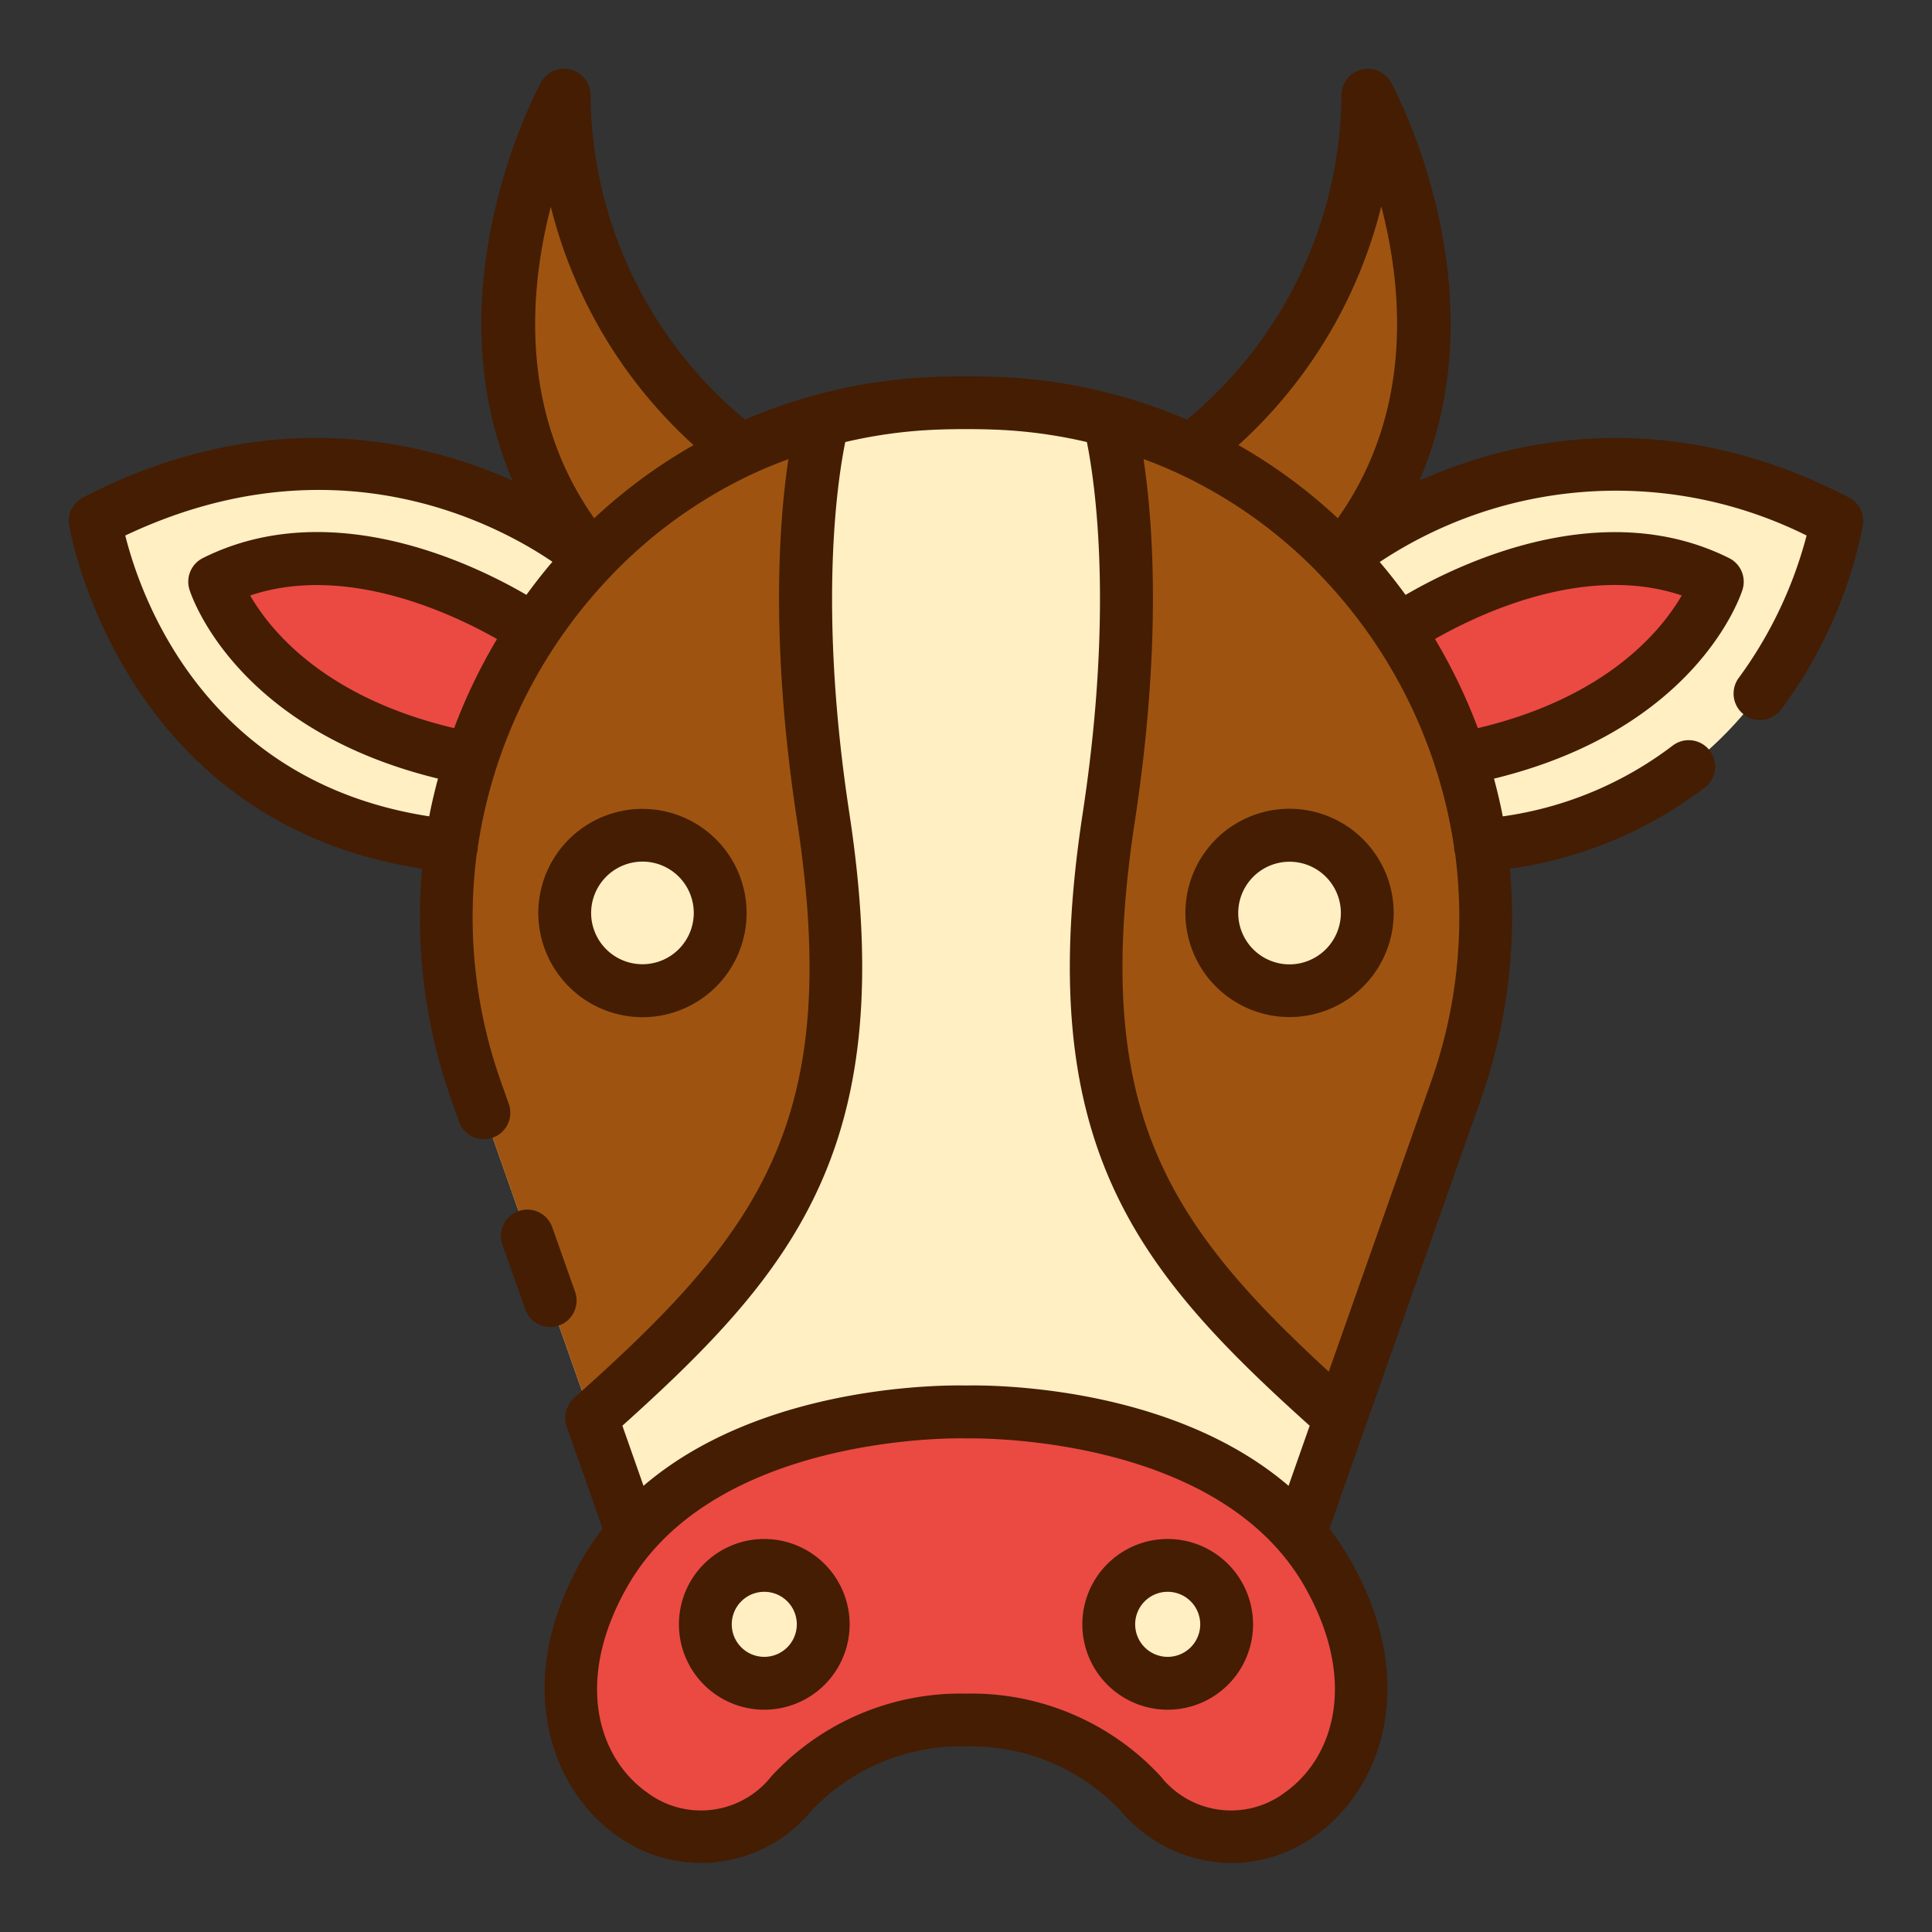 <svg xmlns="http://www.w3.org/2000/svg" width="128" height="128" viewBox="0 0 128 128">
  <rect x="0" y="0" width="128" height="128" fill="#333333" stroke="none"/>
  <title>COW</title>
  <g>
    <path d="M65.819,26.708q-.9-.028-1.819-.029t-1.819.029c-22.9.736-38.249,23.956-30.628,45.57L41.9,101.622h.012C49.327,93.069,64,93.545,64,93.545s14.673-.476,22.087,8.077H86.1L96.447,72.278C104.068,50.664,88.724,27.444,65.819,26.708Z" fill="#ffefc2"/>
    <path d="M52.429,118.83c-6.949,7.86-19.8-1.6-12.376-14.6C46.479,92.969,64,93.545,64,93.545s17.521-.576,23.947,10.685c7.42,13-5.427,22.46-12.376,14.6C69.827,112.332,58.173,112.332,52.429,118.83Z" fill="#ea4a42"/>
    <circle cx="77.363" cy="107.617" r="3.904" fill="#ffefc2"/>
    <circle cx="50.637" cy="107.617" r="3.904" fill="#ffefc2"/>
    <path d="M39.19,93.94,31.55,72.28c-6.73-19.11,4.47-39.47,22.98-44.44,0,0-2.62,9.08.01,26.3C57.72,74.95,51.71,82.79,39.19,93.94Z" fill="#9e5410"/>
    <path d="M96.45,72.28,88.81,93.94C76.29,82.79,70.28,74.95,73.46,54.14c2.63-17.22.01-26.3.01-26.3C91.98,32.81,103.18,53.17,96.45,72.28Z" fill="#9e5410"/>
    <circle cx="42.564" cy="60.488" r="5.154" fill="#ffefc2"/>
    <circle cx="85.436" cy="60.488" r="5.154" fill="#ffefc2"/>
    <path d="M88.81,36.972l0,0a34.682,34.682,0,0,1,9.269,19.066h0c20.57-2.041,23.613-21.527,23.613-21.527C102.882,24.75,88.81,36.972,88.81,36.972Z" fill="#ffefc2"/>
    <path d="M92.649,41.768l.008.018a34.731,34.731,0,0,1,4.088,8.479l.008.017c14.219-2.7,17.022-11.744,17.022-11.744C104.178,33.74,92.649,41.768,92.649,41.768Z" fill="#ea4a42"/>
    <path d="M88.809,36.973h0c11.253-13.306,1.817-30.666,1.817-30.666A29.706,29.706,0,0,1,78.874,29.821v.009A33.426,33.426,0,0,1,88.809,36.973Z" fill="#9e5410"/>
    <path d="M29.919,56.042a34.682,34.682,0,0,1,9.269-19.066l0,0S25.118,24.75,6.306,34.516c0,0,3.043,19.486,23.613,21.527Z" fill="#ffefc2"/>
    <path d="M31.25,50.281a34.756,34.756,0,0,1,4.1-8.511l0,0s-11.529-8.028-21.126-3.23c0,0,2.8,9.042,17.022,11.744Z" fill="#ea4a42"/>
    <path d="M39.2,36.966a33.42,33.42,0,0,1,9.9-7.121l.032-.024A29.706,29.706,0,0,1,37.373,6.306s-9.436,17.36,1.817,30.666Z" fill="#9e5410"/>
    <g>
      <path d="M77.363,101.962a5.655,5.655,0,1,0,5.655,5.655A5.661,5.661,0,0,0,77.363,101.962Zm0,7.809a2.155,2.155,0,1,1,2.155-2.154A2.157,2.157,0,0,1,77.363,109.771Z" fill="#441d03"/>
      <path d="M50.637,101.962a5.655,5.655,0,1,0,5.654,5.655A5.662,5.662,0,0,0,50.637,101.962Zm0,7.809a2.155,2.155,0,1,1,2.154-2.154A2.157,2.157,0,0,1,50.637,109.771Z" fill="#441d03"/>
      <path d="M42.564,67.392a6.9,6.9,0,1,0-6.9-6.9A6.913,6.913,0,0,0,42.564,67.392Zm0-10.309a3.4,3.4,0,1,1-3.4,3.405A3.41,3.41,0,0,1,42.564,57.083Z" fill="#441d03"/>
      <path d="M85.436,53.583a6.9,6.9,0,1,0,6.9,6.905A6.913,6.913,0,0,0,85.436,53.583Zm0,10.309a3.4,3.4,0,1,1,3.4-3.4A3.409,3.409,0,0,1,85.436,63.892Z" fill="#441d03"/>
      <path d="M122.5,32.963c-11.978-6.219-22.239-3.9-28.464-1.116,5.447-12.589-1.522-25.733-1.872-26.376a1.749,1.749,0,0,0-3.287.836A28.21,28.21,0,0,1,78.639,27.8a35.092,35.092,0,0,0-12.763-2.837c-1.234-.04-2.519-.04-3.751,0A35.078,35.078,0,0,0,49.361,27.8,28.22,28.22,0,0,1,39.123,6.307a1.749,1.749,0,0,0-3.287-.836c-.35.643-7.319,13.787-1.872,26.376-6.224-2.784-16.485-5.1-28.464,1.116a1.752,1.752,0,0,0-.923,1.823c.032.2,3.315,19.7,23.389,22.769A36.144,36.144,0,0,0,29.9,72.86l.522,1.478a1.75,1.75,0,0,0,3.3-1.164L33.2,71.7a32.6,32.6,0,0,1-1.615-15.133,1.738,1.738,0,0,0,.072-.347c0-.033,0-.065,0-.1A33,33,0,0,1,40.5,38.129l.011-.009,0-.007a31.449,31.449,0,0,1,9.239-6.662c.019-.007.038-.017.057-.025.792-.373,1.6-.7,2.427-1.009C51.623,34.485,51,42.552,52.812,54.4c3.037,19.888-2.445,27.24-14.785,38.224l0,0a1.793,1.793,0,0,0-.2.223c-.01.012-.023.023-.033.036a1.736,1.736,0,0,0-.139.23,1.715,1.715,0,0,0-.115.278c-.011.033-.027.064-.036.1a1.889,1.889,0,0,0-.034.213c-.005.041-.016.08-.019.122a1.843,1.843,0,0,0,.013.34l0,.015a1.74,1.74,0,0,0,.079.324v.006l2.383,6.76a18.218,18.218,0,0,0-1.39,2.086c-4.619,8.094-2.062,15.115,2.267,18.214a9.478,9.478,0,0,0,12.94-1.588A13.581,13.581,0,0,1,64,115.707a13.581,13.581,0,0,1,10.26,4.282,9.756,9.756,0,0,0,7.322,3.446,9.616,9.616,0,0,0,5.618-1.858c4.329-3.1,6.886-10.12,2.267-18.214a18.218,18.218,0,0,0-1.39-2.086l2.39-6.778h0L98.1,72.86a36.158,36.158,0,0,0,1.936-15.308,27.521,27.521,0,0,0,12.919-5.381,1.75,1.75,0,0,0-2.146-2.765,24.063,24.063,0,0,1-11.248,4.681c-.16-.84-.359-1.674-.58-2.5,13.441-3.279,16.345-12.135,16.467-12.527a1.752,1.752,0,0,0-.889-2.084c-8.408-4.2-17.853.348-21.436,2.437-.549-.75-1.117-1.48-1.714-2.178a28.31,28.31,0,0,1,28.283-1.756,27.871,27.871,0,0,1-4.47,9.4,1.75,1.75,0,1,0,2.808,2.088,30.291,30.291,0,0,0,5.395-12.177A1.752,1.752,0,0,0,122.5,32.963ZM91.513,13.671c1.436,5.507,2.118,13.6-2.879,20.666a34.875,34.875,0,0,0-6.584-4.848A31.642,31.642,0,0,0,91.513,13.671Zm-55.02.025A31.645,31.645,0,0,0,45.95,29.489a34.945,34.945,0,0,0-6.584,4.847C34.393,27.293,35.067,19.208,36.493,13.7ZM8.3,35.48c13.778-6.529,24.533-.822,28.3,1.739-.6.7-1.171,1.436-1.724,2.191-3.583-2.09-13.028-6.643-21.436-2.437a1.752,1.752,0,0,0-.889,2.084c.122.392,3.026,9.248,16.467,12.527-.221.83-.42,1.664-.581,2.5C13.545,51.787,9.3,39.483,8.3,35.48Zm21.79,12.761C21.5,46.213,17.9,41.758,16.574,39.453c6.349-2.135,13.407,1.21,16.354,2.885A36.669,36.669,0,0,0,30.089,48.241Zm26.182,5.635C54.215,40.407,55.45,32,56,29.287a31.926,31.926,0,0,1,6.243-.829c1.157-.039,2.365-.039,3.523,0a31.936,31.936,0,0,1,6.243.829c.546,2.72,1.779,11.128-.276,24.589C68.4,75.665,75.128,84,86.77,94.458l-1.4,3.981C77.409,91.615,65.116,91.767,64,91.794c-1.119-.026-13.409-.178-21.366,6.645l-1.4-3.982C52.872,84,59.6,75.665,56.271,53.876Zm28.892,64.855a5.941,5.941,0,0,1-8.28-1.06A17.072,17.072,0,0,0,64,112.207a17.07,17.07,0,0,0-12.883,5.464,5.941,5.941,0,0,1-8.28,1.06c-3.2-2.288-4.827-7.391-1.265-13.633,5.823-10.2,22.205-9.814,22.372-9.8.035,0,.077,0,.112,0,.163,0,16.55-.4,22.372,9.8C89.99,111.34,88.359,116.443,85.163,118.731ZM94.8,71.7,88.034,90.875C77.068,80.813,72.316,73.216,75.188,54.4c1.811-11.852,1.189-19.919.573-23.987.813.3,1.616.629,2.4,1,.032.015.062.03.095.042a31.467,31.467,0,0,1,9.229,6.658l0,.007.011.009a33,33,0,0,1,8.841,17.99c0,.032,0,.064,0,.1a1.738,1.738,0,0,0,.072.347A32.6,32.6,0,0,1,94.8,71.7ZM111.42,39.451c-1.332,2.3-4.944,6.765-13.509,8.79a36.585,36.585,0,0,0-2.841-5.906C98.011,40.657,105.056,37.308,111.42,39.451Z" fill="#441d03"/>
      <path d="M37.033,87.817A1.751,1.751,0,0,0,38.1,85.585l-1.5-4.244a1.75,1.75,0,1,0-3.3,1.164l1.5,4.244a1.748,1.748,0,0,0,2.232,1.068Z" fill="#441d03"/>
    </g>
  </g>
</svg>
